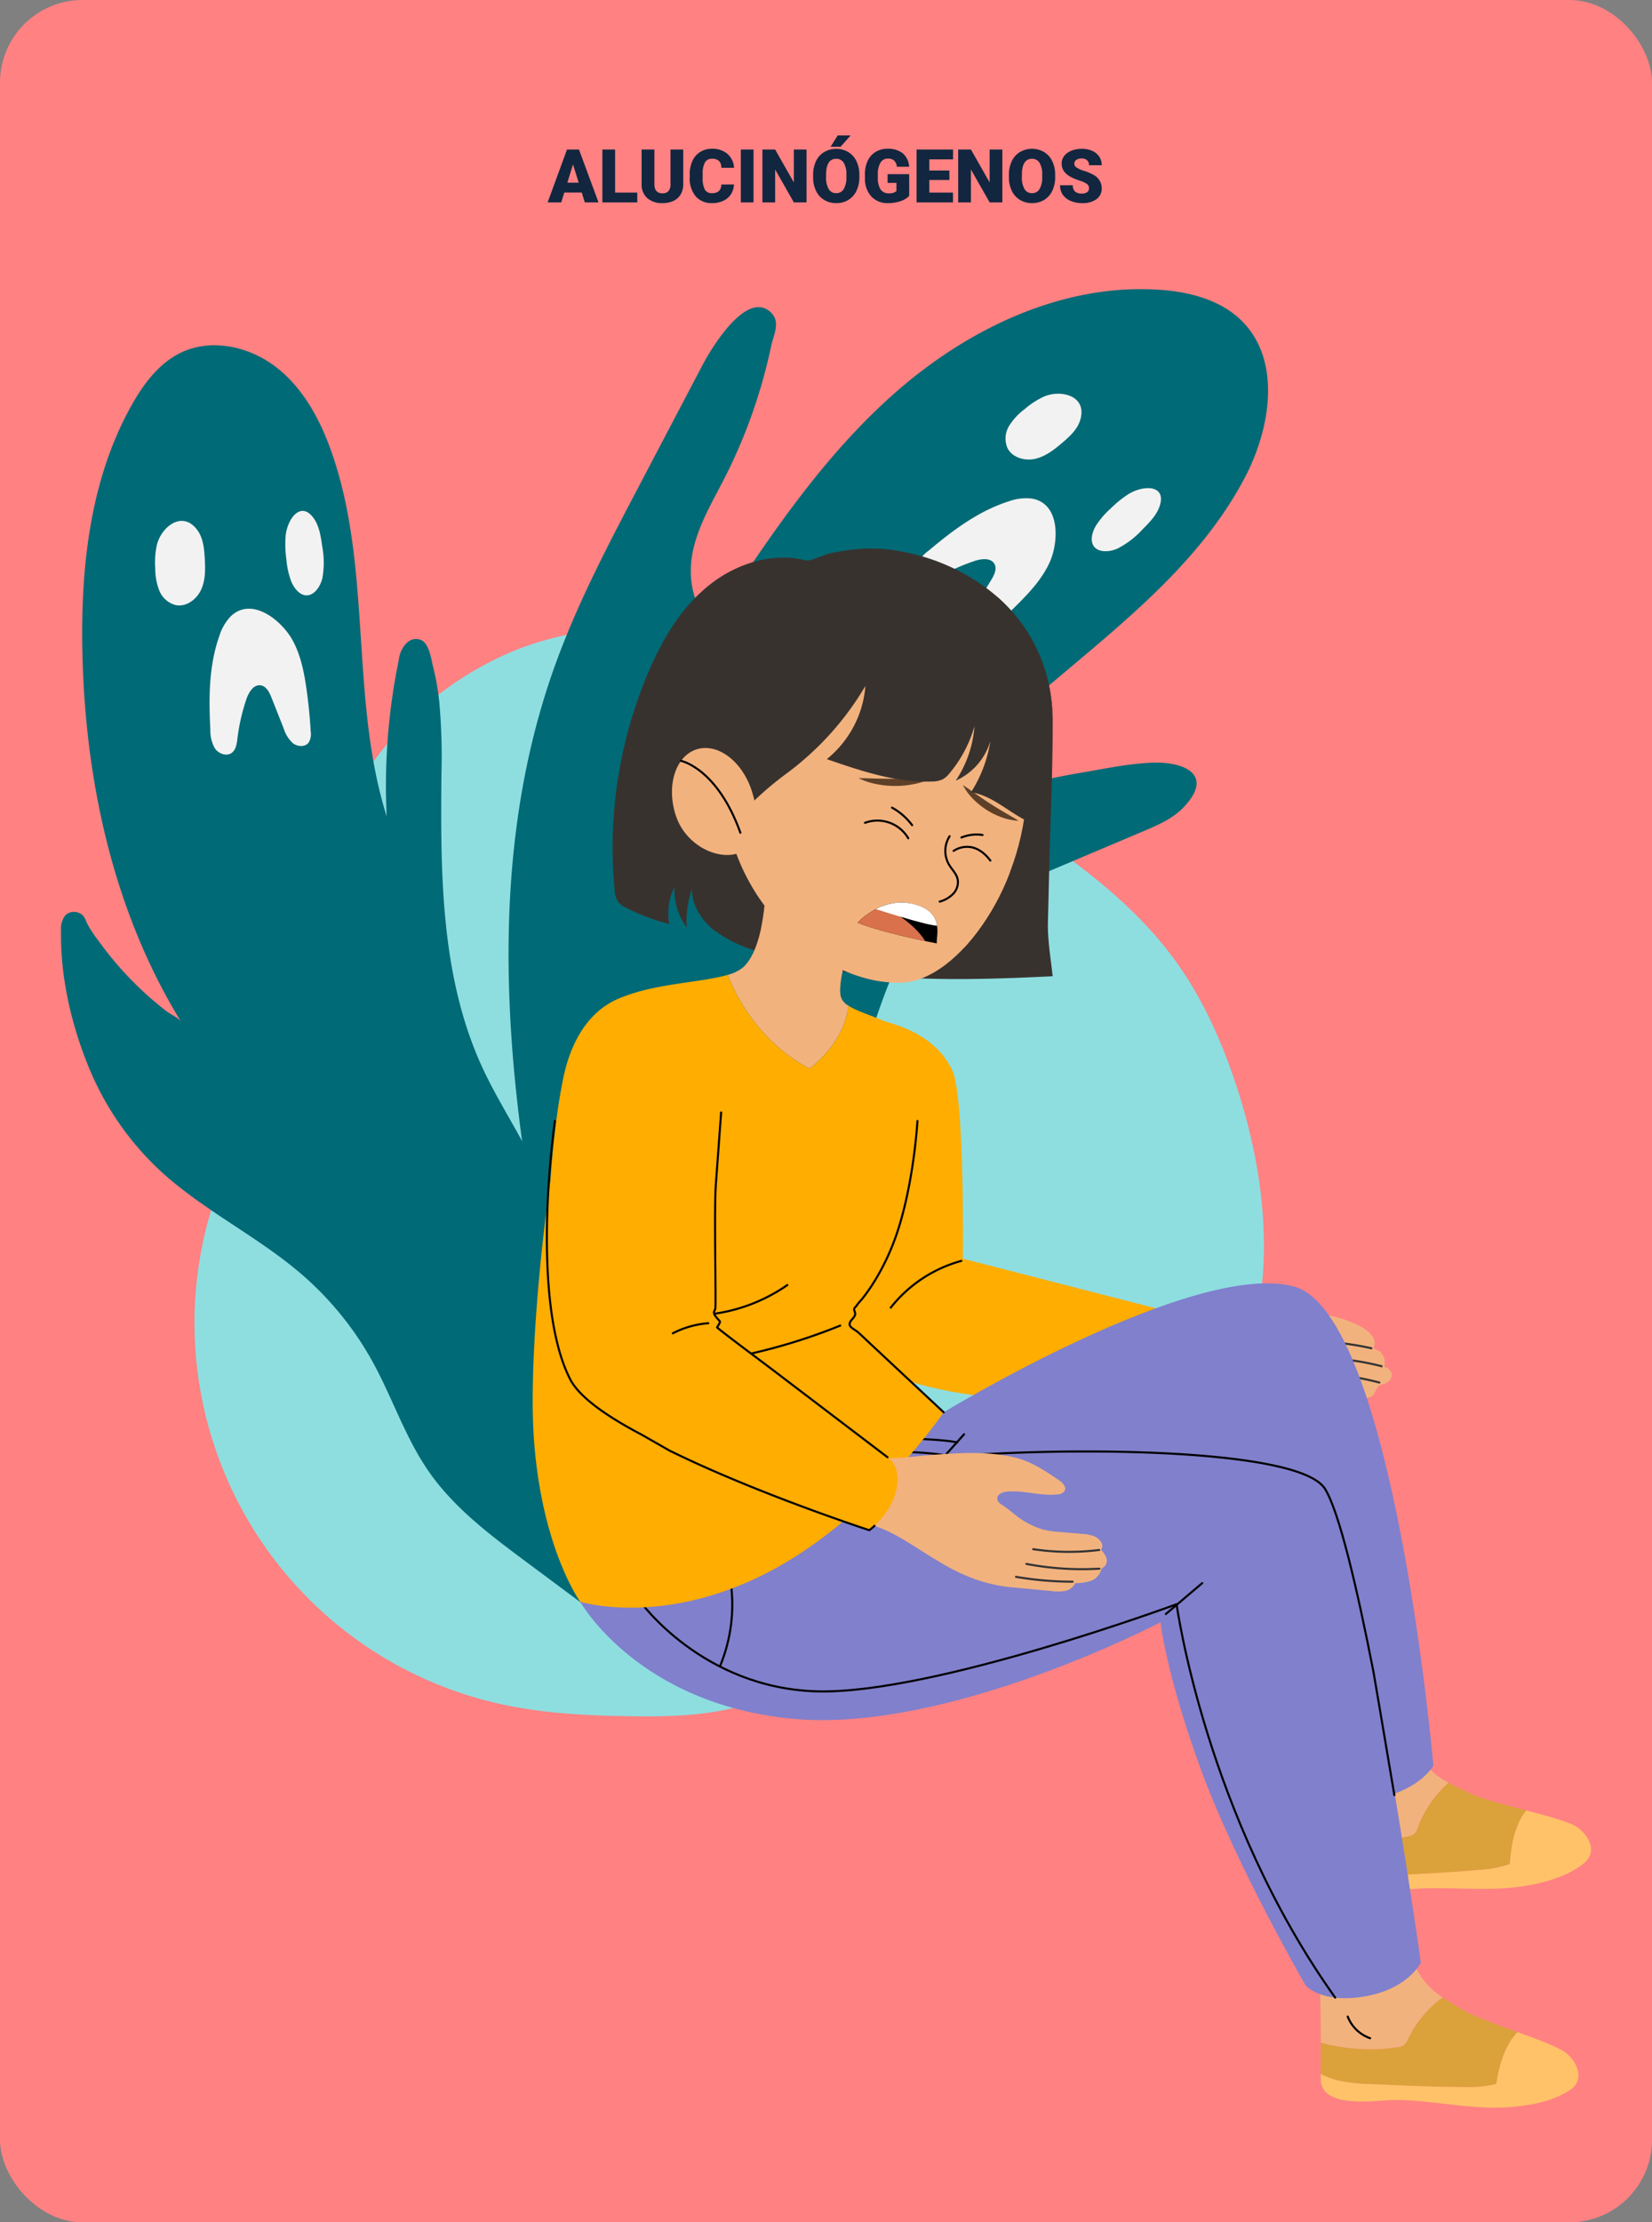 <svg xmlns="http://www.w3.org/2000/svg" xmlns:xlink="http://www.w3.org/1999/xlink" width="400" height="538" viewBox="0 0 400 538">
  <rect x="0" y="0" width="400" height="538" fill="#808080" stroke="none"/>
  <defs>
    <clipPath id="clip-path">
      <rect id="Rectángulo_374117" data-name="Rectángulo 374117" width="370.462" height="440.236" fill="none"/>
    </clipPath>
    <clipPath id="clip-path-3">
      <rect id="Rectángulo_374108" data-name="Rectángulo 374108" width="23.013" height="27.922" fill="none"/>
    </clipPath>
    <clipPath id="clip-path-4">
      <path id="Trazado_799851" data-name="Trazado 799851" d="M121.482,83.449a11.3,11.3,0,1,0,.21,0c-.07,0-.138,0-.21,0" transform="translate(-110.317 -83.446)" fill="none"/>
    </clipPath>
    <radialGradient id="radial-gradient" cx="0.5" cy="0.498" r="0.489" gradientTransform="matrix(0.995, 0, 0, -1, -0.034, 26.71)" gradientUnits="objectBoundingBox">
      <stop offset="0" stop-color="#e89575"/>
      <stop offset="1" stop-color="#f2b27e"/>
    </radialGradient>
    <clipPath id="clip-path-5">
      <path id="Trazado_799852" data-name="Trazado 799852" d="M150.143,90.635a11.373,11.373,0,0,0-8.558,18.619,56.9,56.9,0,0,0,11.154-18.369,11.39,11.39,0,0,0-2.386-.252c-.07,0-.14,0-.21,0" transform="translate(-138.977 -90.633)" fill="none"/>
    </clipPath>
    <radialGradient id="radial-gradient-2" cx="0.817" cy="0.614" r="0.603" gradientTransform="matrix(1.328, 0, 0, -1, 4.98, 31.744)" xlink:href="#radial-gradient"/>
    <clipPath id="clip-path-7">
      <path id="Trazado_799855" data-name="Trazado 799855" d="M136.973,85.5c-2.171,2.969-4.355,8-3.032,11.911a5.835,5.835,0,0,0,4.8,4.159A7.166,7.166,0,0,0,142,99.68a4.068,4.068,0,0,0,1.09-3.511c-.3-1.368-1.414-2.386-2.125-3.6a6.62,6.62,0,0,1,.176-6.833s-.934-1.5-2.218-1.5a2.491,2.491,0,0,0-1.951,1.261" transform="translate(-133.538 -84.24)" fill="none"/>
    </clipPath>
    <linearGradient id="linear-gradient" x1="-13.631" y1="15.854" x2="-13.528" y2="15.854" gradientUnits="objectBoundingBox">
      <stop offset="0" stop-color="#db8965"/>
      <stop offset="1" stop-color="#f2b27e"/>
    </linearGradient>
    <clipPath id="clip-path-9">
      <path id="Trazado_799864" data-name="Trazado 799864" d="M124.088,100.414s4.612,2.137,19.194,5.028c-.292-1.509,2.226-7.762-5.886-9.607a12.105,12.105,0,0,0-2.673-.3c-6.248,0-10.635,4.881-10.635,4.881" transform="translate(-124.088 -95.533)" fill="none"/>
    </clipPath>
    <clipPath id="clip-path-11">
      <rect id="Rectángulo_374115" data-name="Rectángulo 374115" width="94.525" height="27.912" fill="none"/>
    </clipPath>
  </defs>
  <g id="Grupo_1065200" data-name="Grupo 1065200" transform="translate(-15808 9146)">
    <rect id="Rectángulo_374088" data-name="Rectángulo 374088" width="400" height="538" rx="20" transform="translate(15808 -9146)" fill="#ff8182"/>
    <path id="Trazado_800453" data-name="Trazado 800453" d="M105.858,14.609h-4.228L100.893,17H97.6L102.29,4.2h2.9L109.919,17h-3.313Zm-3.489-2.382h2.751l-1.38-4.438Zm11.566,2.4h5.37V17h-8.455V4.2h3.085ZM130.433,4.2v8.376a4.814,4.814,0,0,1-.606,2.465,3.929,3.929,0,0,1-1.74,1.586,6.131,6.131,0,0,1-2.681.545,5.3,5.3,0,0,1-3.683-1.213,4.326,4.326,0,0,1-1.371-3.322V4.2h3.1v8.5q.053,2.1,1.951,2.1a1.889,1.889,0,0,0,1.45-.527,2.465,2.465,0,0,0,.492-1.714V4.2Zm12.278,8.464a4.673,4.673,0,0,1-.721,2.36,4.35,4.35,0,0,1-1.85,1.586,6.3,6.3,0,0,1-2.72.563,5.025,5.025,0,0,1-3.973-1.644A6.786,6.786,0,0,1,132,10.892v-.633a7.746,7.746,0,0,1,.655-3.292,4.961,4.961,0,0,1,1.885-2.18,5.26,5.26,0,0,1,2.848-.769,5.516,5.516,0,0,1,3.744,1.226,4.844,4.844,0,0,1,1.608,3.379h-3.076a2.292,2.292,0,0,0-.589-1.679,2.422,2.422,0,0,0-1.687-.51A1.843,1.843,0,0,0,135.7,7.3a5.536,5.536,0,0,0-.562,2.751v.905a6.126,6.126,0,0,0,.514,2.927,1.882,1.882,0,0,0,1.771.879,2.369,2.369,0,0,0,1.626-.5,2.126,2.126,0,0,0,.6-1.591ZM147.457,17h-3.076V4.2h3.076Zm12.832,0h-3.067l-4.535-7.963V17H149.6V4.2h3.085l4.526,7.963V4.2h3.076Zm12.788-6.135a7.546,7.546,0,0,1-.694,3.313A5.132,5.132,0,0,1,170.41,16.4a5.494,5.494,0,0,1-2.914.778,5.572,5.572,0,0,1-2.9-.751,5.123,5.123,0,0,1-1.973-2.149,7.329,7.329,0,0,1-.743-3.208v-.721a7.58,7.58,0,0,1,.69-3.318,5.119,5.119,0,0,1,1.978-2.219,5.854,5.854,0,0,1,5.832-.009A5.211,5.211,0,0,1,172.361,7a7.362,7.362,0,0,1,.716,3.274Zm-3.138-.536a5.381,5.381,0,0,0-.637-2.9,2.044,2.044,0,0,0-1.824-.989q-2.32,0-2.452,3.48l-.009.94a5.535,5.535,0,0,0,.624,2.892,2.041,2.041,0,0,0,1.854,1.011,2.016,2.016,0,0,0,1.8-.993,5.383,5.383,0,0,0,.642-2.856Zm-2.1-9.554h3.129l-2.443,2.76-2.417,0Zm17.306,14.643a4.96,4.96,0,0,1-2.083,1.274,8.984,8.984,0,0,1-3.006.483,5.36,5.36,0,0,1-4.017-1.538,6.226,6.226,0,0,1-1.608-4.28l-.009-1.107a7.637,7.637,0,0,1,.668-3.3A4.96,4.96,0,0,1,177,4.779a5.407,5.407,0,0,1,2.878-.76,5.669,5.669,0,0,1,3.713,1.094,4.637,4.637,0,0,1,1.542,3.265h-2.971a2.426,2.426,0,0,0-.686-1.529,2.212,2.212,0,0,0-1.494-.457,2.013,2.013,0,0,0-1.793.984,5.256,5.256,0,0,0-.642,2.813v.773a5.145,5.145,0,0,0,.655,2.878,2.316,2.316,0,0,0,2.061.962,2.592,2.592,0,0,0,1.793-.536V12.28h-2.145V10.162h5.229Zm9.729-3.85h-4.852v3.059h5.73V17h-8.815V4.2h8.833V6.585h-5.748v2.7h4.852ZM207.7,17H204.63l-4.535-7.963V17H197.01V4.2h3.085l4.526,7.963V4.2H207.7Zm12.788-6.135a7.546,7.546,0,0,1-.694,3.313,5.132,5.132,0,0,1-1.973,2.219,5.494,5.494,0,0,1-2.914.778,5.572,5.572,0,0,1-2.9-.751,5.123,5.123,0,0,1-1.973-2.149,7.329,7.329,0,0,1-.743-3.208v-.721a7.58,7.58,0,0,1,.69-3.318,5.119,5.119,0,0,1,1.978-2.219,5.854,5.854,0,0,1,5.832-.009A5.211,5.211,0,0,1,219.769,7a7.362,7.362,0,0,1,.716,3.274Zm-3.138-.536a5.381,5.381,0,0,0-.637-2.9,2.044,2.044,0,0,0-1.824-.989q-2.32,0-2.452,3.48l-.009.94a5.535,5.535,0,0,0,.624,2.892,2.041,2.041,0,0,0,1.854,1.011,2.016,2.016,0,0,0,1.8-.993,5.383,5.383,0,0,0,.642-2.856Zm11.329,3.27a1.268,1.268,0,0,0-.479-1.055,5.954,5.954,0,0,0-1.683-.782,16.147,16.147,0,0,1-1.969-.782q-2.487-1.222-2.487-3.357a3.011,3.011,0,0,1,.62-1.876,4.008,4.008,0,0,1,1.753-1.266,6.823,6.823,0,0,1,2.549-.453,5.969,5.969,0,0,1,2.474.492,3.917,3.917,0,0,1,1.7,1.4A3.661,3.661,0,0,1,231.762,8h-3.076a1.547,1.547,0,0,0-.479-1.213,1.867,1.867,0,0,0-1.3-.431,2.106,2.106,0,0,0-1.305.365,1.074,1.074,0,0,0,.048,1.819,6.65,6.65,0,0,0,1.854.826,11.36,11.36,0,0,1,2.18.918,3.663,3.663,0,0,1,2.074,3.3,3.125,3.125,0,0,1-1.266,2.637,5.629,5.629,0,0,1-3.472.958,6.888,6.888,0,0,1-2.817-.558,4.247,4.247,0,0,1-1.9-1.529,3.985,3.985,0,0,1-.637-2.237h3.094a1.963,1.963,0,0,0,.532,1.516,2.513,2.513,0,0,0,1.727.488,1.985,1.985,0,0,0,1.208-.33A1.088,1.088,0,0,0,228.677,13.6Z" transform="translate(15843 -9114)" fill="#12263f"/>
    <g id="Grupo_1065173" data-name="Grupo 1065173" transform="translate(15822.77 -9076)">
      <g id="Grupo_1065172" data-name="Grupo 1065172" clip-path="url(#clip-path)">
        <g id="Grupo_1065154" data-name="Grupo 1065154">
          <g id="Grupo_1065153" data-name="Grupo 1065153" clip-path="url(#clip-path)">
            <path id="Trazado_799802" data-name="Trazado 799802" d="M98.839,58.04a80.377,80.377,0,0,0-47.977,55.626c-2.649,11.41-2.748,23.35-6.071,34.582C41.009,161.025,33.256,172.23,28.1,184.519A94.476,94.476,0,0,0,95.208,313.393c9.94,2.156,20.158,2.692,30.326,2.861,7.675.129,15.406.048,22.945-1.4,25.559-4.909,45.482-24.552,69.106-35.472,10.38-4.8,21.585-7.955,31.217-14.116,15.924-10.187,26.074-27.995,29.449-46.592s.49-37.911-5.5-55.839c-3.46-10.35-7.983-20.428-14.371-29.275-15.7-21.749-40.518-33.957-61.492-49.736-17.107-12.87-29.983-24.378-51.626-29.167A80.1,80.1,0,0,0,98.839,58.04" transform="translate(11.579 29.216)" fill="#8edee0"/>
            <path id="Trazado_799803" data-name="Trazado 799803" d="M130.88,316.834l-18.21-13.549c-8.67-6.45-17.5-13.064-23.658-21.944-5.641-8.129-8.735-17.727-13.5-26.4a77.207,77.207,0,0,0-16.99-21.072c-10.664-9.271-23.733-15.492-34.185-25A70.833,70.833,0,0,1,6.615,183.256c-4.155-10.181-6.844-21.91-6.6-32.917a5.155,5.155,0,0,1,1.058-3.615,3.014,3.014,0,0,1,2.986-.667c1.655.521,1.745,1.638,2.4,2.933a30.8,30.8,0,0,0,2.575,3.858A81.64,81.64,0,0,0,22,167.068q1.76,1.522,3.608,2.942c.9.69,2.919,1.6,3.5,2.54-16.5-26.8-23.366-58.708-23.938-90.178C4.792,62.03,7.14,40.994,17.1,23.25c2.917-5.2,6.69-10.251,12.085-12.79,7.433-3.5,16.648-1.354,23.1,3.733s10.5,12.654,13.224,20.4c9.9,28.133,4.386,59.758,13.352,88.205a150.994,150.994,0,0,1,2.916-37.823A7.24,7.24,0,0,1,83.407,81.1a4.725,4.725,0,0,1,1.239-.954,3,3,0,0,1,2.67.028c1.912.995,2.322,4.637,2.807,6.528a59.214,59.214,0,0,1,1.467,8.354,148.011,148.011,0,0,1,.528,17.456c-.242,24.142-.205,49.2,9.921,71.113,4.17,9.023,9.951,17.251,13.829,26.4,10.967,25.878,6.239,57.716,22.615,80.558,6.659,9.287,16.541,16.575,20.323,27.359a3.7,3.7,0,0,1,.216,2.537c-.664,1.683-3.031,1.634-4.807,1.287l-10.1-1.979" transform="translate(0 4.846)" fill="#006a76"/>
            <path id="Trazado_799804" data-name="Trazado 799804" d="M185,109.813c21.737-20.949,49.018-37.53,63.032-64.269,6.276-11.973,8.821-28.267-.741-37.823C242.04,2.476,234.3.573,226.891.124c-23.566-1.432-46.5,9.747-64.132,25.45s-30.788,35.7-43.734,55.442c-4.879-4.158-6-11.44-4.65-17.707s4.731-11.867,7.644-17.578a128.447,128.447,0,0,0,8.333-20.565q1.718-5.572,2.925-11.286c.614-2.9,2.492-6.073-.244-8.432-5.878-5.07-14.265,8.959-16.386,13q-7.806,14.872-15.615,29.743C93.575,62.4,86.091,76.661,80.72,91.78,62.773,142.3,69.7,198.078,80.893,250.5l43.648,80.047c11.149,3.129,25.567.1,29.8-10.678,2.621-6.665.592-14.133-1.113-21.089a219,219,0,0,1,7.364-127.551c1.912-5.146,4.106-10.355,7.935-14.289,4.037-4.147,9.517-6.5,14.844-8.759l40.061-16.953c3.521-1.489,7.147-3.053,9.773-5.83,7.523-7.961-.085-10.983-7.316-10.764-6.054.183-11.945,1.5-17.892,2.5a164.192,164.192,0,0,0-16.65,3.695c-1.579.438-15.646,3.985-15.644,5.207-.009-6.415,4.674-11.779,9.293-16.23" transform="translate(38.647 0)" fill="#006a76"/>
            <path id="Trazado_799805" data-name="Trazado 799805" d="M161.28,32.661a11.969,11.969,0,0,0-5.594.662c-7.282,2.294-13.54,7-19.387,11.912a8.688,8.688,0,0,0-2.945,3.584c-.5,1.483.061,3.447,1.556,3.918,1.228.385,2.5-.331,3.614-.976a48.017,48.017,0,0,1,8.9-4.007c1.663-.552,3.92-.8,4.77.731.675,1.214-.062,2.7-.786,3.886l-4.159,6.822a8.159,8.159,0,0,0-1.536,3.945c-.025,1.428,1.006,2.981,2.434,2.978a4.028,4.028,0,0,0,2.44-1.229q3.922-3.325,7.555-6.973c2.919-2.928,5.735-6.074,7.436-9.843,2.178-4.829,2.644-14.2-4.3-15.409" transform="translate(73.82 18.041)" fill="#f2f2f2"/>
            <path id="Trazado_799806" data-name="Trazado 799806" d="M156.582,16.924A19.354,19.354,0,0,0,151.8,20a14.9,14.9,0,0,0-3.783,4.066,5.872,5.872,0,0,0-.417,5.355c1.147,2.331,4.2,3.2,6.733,2.622s4.655-2.26,6.631-3.948c1.752-1.5,3.541-3.149,4.235-5.345,1.854-5.849-4.419-7.542-8.622-5.821" transform="translate(81.557 9.027)" fill="#f2f2f2"/>
            <path id="Trazado_799807" data-name="Trazado 799807" d="M169.51,32.411a25.97,25.97,0,0,0-4.413,3.564,19.568,19.568,0,0,0-3.572,4.2c-.892,1.557-1.282,3.362-.628,4.607.912,1.738,3.6,1.851,5.885.849a21.487,21.487,0,0,0,6.11-4.682c1.635-1.621,3.311-3.379,4.038-5.376,1.934-5.317-3.586-5.473-7.42-3.166" transform="translate(89.006 17.181)" fill="#f2f2f2"/>
            <path id="Trazado_799808" data-name="Trazado 799808" d="M28.342,51.545A11.966,11.966,0,0,0,25.5,56.41c-2.554,7.195-2.563,15.025-2.167,22.649a8.718,8.718,0,0,0,1.088,4.511c.881,1.3,2.79,2.028,4.066,1.119,1.048-.749,1.242-2.2,1.4-3.472a47.949,47.949,0,0,1,2.164-9.523c.561-1.66,1.721-3.612,3.455-3.368,1.376.193,2.119,1.677,2.63,2.969q1.471,3.714,2.941,7.428a8.139,8.139,0,0,0,2.224,3.6c1.125.881,2.984.993,3.842-.149a4.019,4.019,0,0,0,.488-2.687q-.291-5.134-1.015-10.232c-.58-4.094-1.394-8.236-3.381-11.864-2.544-4.647-9.742-10.663-14.892-5.846" transform="translate(12.829 27.588)" fill="#f2f2f2"/>
            <path id="Trazado_799809" data-name="Trazado 799809" d="M15.116,41.8a19.43,19.43,0,0,0-.426,5.664,14.926,14.926,0,0,0,.967,5.468,5.877,5.877,0,0,0,4.024,3.558c2.554.49,5.084-1.424,6.149-3.8s1-5.076.841-7.671c-.14-2.3-.381-4.722-1.716-6.6-3.553-5-8.682-1.013-9.839,3.378" transform="translate(8.126 20.007)" fill="#f2f2f2"/>
            <path id="Trazado_799810" data-name="Trazado 799810" d="M35.022,40.626a25.9,25.9,0,0,0,.188,5.67,19.5,19.5,0,0,0,1.2,5.383c.706,1.651,1.912,3.048,3.3,3.276,1.937.319,3.643-1.755,4.222-4.187a21.477,21.477,0,0,0-.058-7.7c-.309-2.282-.7-4.678-1.861-6.461-3.079-4.747-6.528-.434-7,4.016" transform="translate(19.365 19.146)" fill="#f2f2f2"/>
            <path id="Trazado_799811" data-name="Trazado 799811" d="M191.713,115.156c.256-10.45.768-20.93.768-31.383C192.8,70.892,187.93,59.247,177.76,51a49.133,49.133,0,0,0-21.687-9.825,37.116,37.116,0,0,0-11.27-.588,57.109,57.109,0,0,0-6.342,1c-1.284.291-4.624,1.988-5.785,1.694-8.247-2.084-17.24.909-23.806,6.348-6.676,5.53-11.148,13.285-14.509,21.275a108.3,108.3,0,0,0-7.943,52.086,5.669,5.669,0,0,0,.894,3.009,5.5,5.5,0,0,0,1.93,1.394,49.9,49.9,0,0,0,10.4,3.906,14.4,14.4,0,0,1,1.25-8.945,15.757,15.757,0,0,0,2.991,9.833,23.829,23.829,0,0,1,1.257-9.41c-.05,3.723,2.053,7.228,4.887,9.64a30.519,30.519,0,0,0,9.85,5.12c23.066,8.127,48.174,7.616,72.6,6.41-.458-4.388-1.253-8.7-1.146-13.092q.191-7.848.384-15.692" transform="translate(47.633 22.387)" fill="#38322e"/>
            <path id="Trazado_799812" data-name="Trazado 799812" d="M198.487,158.246c2.372.272,4.736.647,7.078,1.086,2.725.51,5.462.967,8.146,1.671a28.459,28.459,0,0,1,7.59,2.731c1.337.805,3.3,2.322,3.152,4.086-.025.277-.331.727-.194.99.162.311,1.236.634,1.568.968a3.552,3.552,0,0,1,.92,3.542,2.749,2.749,0,0,1,1.8,1.567,2.134,2.134,0,0,1-.939,2.2c-.718.518-1.8.51-2.38,1.181-.752.863-.589,1.906-1.853,2.44a6.879,6.879,0,0,1-3.3.242,111.105,111.105,0,0,0-23-.047c-5.32.631-10.916,1.955-16.086.232-4.52-1.508-12.06-6.7-12.06-6.7l1.309-14.677s10.8.1,13.99-.822a36.392,36.392,0,0,1,14.267-.7" transform="translate(93.634 87.509)" fill="#f2b27e"/>
            <path id="Trazado_799813" data-name="Trazado 799813" d="M194.078,171.731a43.815,43.815,0,0,0-.076-4.674" transform="translate(107.537 92.601)" fill="none" stroke="#333" stroke-linecap="round" stroke-linejoin="round" stroke-width="0.5"/>
            <path id="Trazado_799814" data-name="Trazado 799814" d="M194.225,169.031a59.23,59.23,0,0,1,17.334,1.994" transform="translate(107.66 93.677)" fill="none" stroke="#333" stroke-linecap="round" stroke-linejoin="round" stroke-width="0.5"/>
            <path id="Trazado_799815" data-name="Trazado 799815" d="M196.241,166.475a63.755,63.755,0,0,1,14.75,2" transform="translate(108.778 92.278)" fill="none" stroke="#333" stroke-linecap="round" stroke-linejoin="round" stroke-width="0.5"/>
            <path id="Trazado_799816" data-name="Trazado 799816" d="M196.77,163.928a71.854,71.854,0,0,1,11.452,1.606" transform="translate(109.071 90.867)" fill="none" stroke="#333" stroke-linecap="round" stroke-linejoin="round" stroke-width="0.5"/>
            <path id="Trazado_799817" data-name="Trazado 799817" d="M190.377,159.542a53.139,53.139,0,0,1,6.348,2.827c2.936,1.491,6.346,1.786,9.2,3.406,1.054.6,2.094,1.7,1.769,2.863a2.721,2.721,0,0,1-1.444,1.511c-3.154,1.721-6.7,1.107-10.014.3a13.23,13.23,0,0,0-6.474-.183c-3.889.847-7.3,1.377-11-.527" transform="translate(99.091 88.435)" fill="none" stroke="#333" stroke-linecap="round" stroke-linejoin="round" stroke-width="0.5"/>
            <path id="Trazado_799818" data-name="Trazado 799818" d="M133.595,114.094c6.858,1.814,13.227,5.355,16.252,11.853s2.557,45.565,2.557,45.565L199.7,183.677s3.177,3.006,3.65,10.862-.849,11.707-.849,11.707-53.686,2.953-71.71-9.009-9.991-56.979-9.991-56.979,5.939-27.978,12.8-26.164" transform="translate(65.971 63.196)" fill="#ffad01"/>
            <path id="Trazado_799819" data-name="Trazado 799819" d="M146.356,151.352a32.728,32.728,0,0,0-17.1,11.317" transform="translate(71.648 83.896)" fill="none" stroke="#000" stroke-linecap="round" stroke-linejoin="round" stroke-width="0.5"/>
            <path id="Trazado_799820" data-name="Trazado 799820" d="M219.362,254.888a3.217,3.217,0,0,0,1.483-.659,3.527,3.527,0,0,0,.757-1.376,26.991,26.991,0,0,1,7.473-10.97,17.179,17.179,0,0,1-6.638-5.9c-2.432-3.824-3.584-8.3-4.626-12.714-.361-1.523-.856-4.071-1.445-7.332l-23.5,4.613c1.564,4.506,3.219,9.357,4.977,14.71,1.253,3.813,2.2,13.03,2.848,20.218a45.342,45.342,0,0,0,18.673-.6" transform="translate(106.906 119.698)" fill="#f2b27e"/>
            <path id="Trazado_799821" data-name="Trazado 799821" d="M210.826,255.109c7.58-.35,15.165-.7,22.724-1.372a27.388,27.388,0,0,0,7.566-1.438c.309-4.585,1.147-9.453,3.988-12.971-5.28-1.38-10.8-2.785-13.712-4.178q-.73-.347-1.446-.684c-1.265-.6-2.488-1.189-3.662-1.834a27.009,27.009,0,0,0-7.475,10.97,3.5,3.5,0,0,1-.755,1.376,3.217,3.217,0,0,1-1.483.659,45.348,45.348,0,0,1-18.675.6c.045.491.089.973.129,1.442.222,2.5.4,4.649.546,6.121a21.061,21.061,0,0,0,4.638,1.2,41.959,41.959,0,0,0,7.616.11" transform="translate(109.696 128.95)" fill="#dba13a"/>
            <path id="Trazado_799822" data-name="Trazado 799822" d="M257.326,241.1c-1.8-1.33-7-2.731-12.464-4.158-2.841,3.519-3.679,8.387-3.988,12.972a27.377,27.377,0,0,1-7.566,1.438c-7.559.671-15.142,1.023-22.724,1.372a41.959,41.959,0,0,1-7.616-.112,20.874,20.874,0,0,1-4.637-1.2c.1,1,.177,1.69.238,1.94,1.606,6.528,14.223,2.983,18.675,2.627,7.353-.586,14.73.281,22.088-.182,6.25-.395,14.6-2.01,19.559-6.135,3.126-2.6,1.3-6.44-1.565-8.56" transform="translate(109.936 131.337)" fill="#ffc269"/>
            <path id="Trazado_799823" data-name="Trazado 799823" d="M201.7,236.943a8.974,8.974,0,0,0,5.878,4.728" transform="translate(111.806 131.339)" fill="none" stroke="#000" stroke-linecap="round" stroke-linejoin="round" stroke-width="0.5"/>
            <path id="Trazado_799824" data-name="Trazado 799824" d="M95.7,218.79s8.194,26.722,48.546,24.922,74.277-34.2,74.277-34.2l32.623,69.049s5.027,3.06,15.119.908,13.221-7.849,13.221-7.849-9.59-109.773-33.9-116.052-84.669,30.494-84.669,30.494l-65.643,5.1Z" transform="translate(52.808 85.834)" fill="#8080cc"/>
            <path id="Trazado_799825" data-name="Trazado 799825" d="M216.54,287.764a3.192,3.192,0,0,0,1.537-.522,3.494,3.494,0,0,0,.878-1.3A27,27,0,0,1,227.4,275.7a17.2,17.2,0,0,1-6.073-6.477c-2.072-4.03-2.81-8.6-3.444-13.084-.219-1.551-.482-4.131-.771-7.433l-23.824,2.448c1.147,4.629,2.352,9.61,3.614,15.1.9,3.911,1,13.176.989,20.394a45.367,45.367,0,0,0,18.65,1.111" transform="translate(107.141 137.86)" fill="#f2b27e"/>
            <path id="Trazado_799826" data-name="Trazado 799826" d="M208.32,287.045c7.582.343,15.165.689,22.755.709a27.3,27.3,0,0,0,7.664-.741c.727-4.537,2.007-9.309,5.157-12.553-5.132-1.856-10.5-3.758-13.272-5.412q-.695-.413-1.377-.813c-1.206-.71-2.37-1.411-3.48-2.16a27,27,0,0,0-8.445,10.241,3.494,3.494,0,0,1-.878,1.3,3.192,3.192,0,0,1-1.537.522,45.368,45.368,0,0,1-18.65-1.111c0,.493,0,.976,0,1.447-.009,2.509-.025,4.666-.016,6.144a20.92,20.92,0,0,0,4.507,1.621,41.9,41.9,0,0,0,7.574.807" transform="translate(108.775 147.487)" fill="#dba13a"/>
            <path id="Trazado_799827" data-name="Trazado 799827" d="M255.928,276.747c-1.669-1.491-6.724-3.359-12.032-5.278-3.151,3.244-4.43,8.016-5.157,12.553a27.416,27.416,0,0,1-7.664.741c-7.59-.022-15.173-.365-22.755-.709a41.892,41.892,0,0,1-7.574-.807,20.963,20.963,0,0,1-4.509-1.621c.006,1,.023,1.7.061,1.954,1,6.646,13.892,4.268,18.356,4.321,7.377.087,14.645,1.624,22.014,1.834,6.259.18,14.721-.667,20.037-4.321,3.351-2.3,1.884-6.293-.776-8.667" transform="translate(108.775 150.477)" fill="#ffc269"/>
            <path id="Trazado_799828" data-name="Trazado 799828" d="M200.444,269.046a8.966,8.966,0,0,0,5.421,5.244" transform="translate(111.108 149.134)" fill="none" stroke="#000" stroke-linecap="round" stroke-linejoin="round" stroke-width="0.5"/>
            <path id="Trazado_799829" data-name="Trazado 799829" d="M81.028,217.152s13.888,24.827,51.533,28.344,88.99-23.374,88.99-23.374,1.32,12.6,9.84,35.808S256.7,310.059,256.7,310.059s3.8,4.47,14.365,2.633,13.522-8.207,13.522-8.207-14.085-99.832-23.2-114.633-115.149-5.426-115.149-5.426l-65.643,5.1Z" transform="translate(44.677 100.606)" fill="#8080cc"/>
            <path id="Trazado_799830" data-name="Trazado 799830" d="M90.187,204.343s15.018,21.12,42.953,21.849,86.987-21.1,86.987-21.1,6.968,51.163,38.405,95.243" transform="translate(49.991 113.269)" fill="none" stroke="#000" stroke-linecap="round" stroke-linejoin="round" stroke-width="0.5"/>
            <path id="Trazado_799831" data-name="Trazado 799831" d="M172.109,209.028l8.813-7.489" transform="translate(95.401 111.715)" fill="none" stroke="#000" stroke-linecap="round" stroke-linejoin="round" stroke-width="0.5"/>
            <path id="Trazado_799832" data-name="Trazado 799832" d="M102.679,223.572a38.825,38.825,0,0,0,1.4-25.64" transform="translate(56.916 109.715)" fill="none" stroke="#000" stroke-linecap="round" stroke-linejoin="round" stroke-width="0.5"/>
            <path id="Trazado_799833" data-name="Trazado 799833" d="M142.445,178.355l-4.944,5.529c28.49-2.53,86.141-2.369,92.349,7.711,3.418,5.55,7.7,23.716,11.715,44.254,0,0,2.432,14.16,5.064,29.861" transform="translate(76.218 98.864)" fill="none" stroke="#000" stroke-linecap="round" stroke-linejoin="round" stroke-width="0.5"/>
            <path id="Trazado_799834" data-name="Trazado 799834" d="M143.673,182.026s-3.032-.886-16.617-1.045" transform="translate(70.428 100.32)" fill="none" stroke="#000" stroke-linecap="round" stroke-linejoin="round" stroke-width="0.5"/>
            <path id="Trazado_799835" data-name="Trazado 799835" d="M145.522,180s-3.032-.886-16.617-1.044" transform="translate(71.453 99.196)" fill="none" stroke="#000" stroke-linecap="round" stroke-linejoin="round" stroke-width="0.5"/>
            <path id="Trazado_799836" data-name="Trazado 799836" d="M123.639,137.345s8.314-5.782,9.458-15.21a3.951,3.951,0,0,1-1.893-2.226c-1.066-4.374,3.833-17.526,3.833-17.526L113.082,92.62s-.011,15.265-5.516,20.232a9.654,9.654,0,0,1-3.682,1.8c1.3,3.5,6.642,15.776,19.755,22.693" transform="translate(57.584 51.34)" fill="#f2b27e"/>
            <g id="Grupo_1065152" data-name="Grupo 1065152" transform="translate(169.609 143.96)" opacity="0.7" style="mix-blend-mode: multiply;isolation: isolate">
              <g id="Grupo_1065151" data-name="Grupo 1065151">
                <g id="Grupo_1065150" data-name="Grupo 1065150" clip-path="url(#clip-path-3)">
                  <path id="Trazado_799837" data-name="Trazado 799837" d="M132.135,102.383,110.18,92.62a59.624,59.624,0,0,1-1.058,10.294c3.625,7.7,10.711,19.51,19.329,17.374a2.631,2.631,0,0,1-.149-.379c-1.066-4.374,3.833-17.526,3.833-17.526" transform="translate(-109.122 -92.62)" fill="#f2b27e"/>
                </g>
              </g>
            </g>
            <path id="Trazado_799838" data-name="Trazado 799838" d="M172.673,212.407l-10.443-9.758q-3.495-3.266-6.99-6.531c-.985-.92-1.949-1.868-2.956-2.762-1.088-.965-3-1.4-1.537-3.088a3.848,3.848,0,0,0,.762-1.049c.238-.6-.286-1.1-.176-1.557.084-.344.379-.473.553-.765a16.682,16.682,0,0,1,1.313-1.573,45.835,45.835,0,0,0,2.834-4.01,56.428,56.428,0,0,0,5.7-12.142c4.958-14.732,6.778-39.689,3.584-45.986-2.557-5.041-11.395-6.345-15.366-8.908-1.146,9.428-9.46,15.21-9.46,15.21-13.114-6.917-18.454-19.188-19.755-22.693C112,109.4,93.86,108.744,87.352,117.967c-7.678,10.885-15.409,74.1-13.6,100.847s11.224,39.747,11.224,39.747,19.452,6.107,44.895-6.814,43.12-39.046,43.12-39.046l-.314-.294" transform="translate(40.732 59.197)" fill="#ffad01"/>
            <path id="Trazado_799839" data-name="Trazado 799839" d="M124.216,155.112a41.222,41.222,0,0,1-31.032,6.679" transform="translate(51.653 85.98)" fill="none" stroke="#000" stroke-linecap="round" stroke-linejoin="round" stroke-width="0.5"/>
            <path id="Trazado_799840" data-name="Trazado 799840" d="M134.839,161.426a139.915,139.915,0,0,1-37.708,9.461" transform="translate(53.84 89.48)" fill="none" stroke="#000" stroke-linecap="round" stroke-linejoin="round" stroke-width="0.5"/>
            <path id="Trazado_799841" data-name="Trazado 799841" d="M145.622,200.083l-.314-.294q-5.222-4.88-10.443-9.758-3.495-3.266-6.99-6.531c-.985-.92-1.949-1.868-2.956-2.762-1.09-.965-3-1.4-1.537-3.088a3.848,3.848,0,0,0,.762-1.049c.238-.6-.286-1.1-.176-1.556.084-.345.379-.474.553-.765a16.507,16.507,0,0,1,1.313-1.575,45.7,45.7,0,0,0,2.834-4.01,56.428,56.428,0,0,0,5.7-12.142c2.557-7.6,4.281-17.92,4.91-27" transform="translate(68.097 71.815)" fill="none" stroke="#000" stroke-linecap="round" stroke-linejoin="round" stroke-width="0.5"/>
            <path id="Trazado_799842" data-name="Trazado 799842" d="M159.252,213.71q5.171.492,10.342.985a10.3,10.3,0,0,0,3.249-.036,3.482,3.482,0,0,0,2.509-1.89,11.8,11.8,0,0,0,3.567-.479,4,4,0,0,0,2.566-2.363,1.94,1.94,0,0,1,.3-.7,2.809,2.809,0,0,1,.528-.389,1.99,1.99,0,0,0,.566-2.157,5.126,5.126,0,0,0-1.31-1.957,1.591,1.591,0,0,0,.068-1.843,3.7,3.7,0,0,0-2.089-1.6,11.1,11.1,0,0,0-2.649-.437q-2.609-.217-5.216-.443a25.425,25.425,0,0,1-4.043-.574,19.5,19.5,0,0,1-6.893-3.637c-.973-.74-1.884-1.565-2.9-2.213-.616-.392-1.475-.912-1.388-1.792.1-1.013,1.326-1.461,2.338-1.561,4.1-.4,8.229,1.169,12.319.657a2.082,2.082,0,0,0,1.649-.822c.53-.957-.5-2.011-1.4-2.627-3.222-2.19-6.528-4.419-10.3-5.384-6.474-1.658-13.74-1.219-20.337-.721-3.64.275-7.145.78-10.687.786L126.717,198.9c5.686,1.9,10.35,5.6,15.5,8.577a48.092,48.092,0,0,0,8.706,4.285,36.936,36.936,0,0,0,8.331,1.951" transform="translate(70.24 100.484)" fill="#f2b27e"/>
            <path id="Trazado_799843" data-name="Trazado 799843" d="M167.43,196.446a59,59,0,0,1-15.984-.19" transform="translate(83.948 108.786)" fill="none" stroke="#333" stroke-linecap="round" stroke-linejoin="round" stroke-width="0.5"/>
            <path id="Trazado_799844" data-name="Trazado 799844" d="M168.068,199.7a71.881,71.881,0,0,1-17.679-1.15" transform="translate(83.362 110.056)" fill="none" stroke="#333" stroke-linecap="round" stroke-linejoin="round" stroke-width="0.5"/>
            <path id="Trazado_799845" data-name="Trazado 799845" d="M162.473,201.736a81.727,81.727,0,0,1-13.7-1.175" transform="translate(82.467 111.173)" fill="none" stroke="#333" stroke-linecap="round" stroke-linejoin="round" stroke-width="0.5"/>
            <path id="Trazado_799846" data-name="Trazado 799846" d="M108.411,110.723C95.432,106.814,83.217,112.285,79.5,130.4s-6.332,57.2,1.711,72.812,72.423,36.52,72.423,36.52,5.2-3.828,6.537-9.763-2.146-7.907-2.146-7.907q-.853-.65-1.705-1.3-5.712-4.343-11.424-8.69-7.8-5.936-15.608-11.873c-.83-.631-12.632-9.441-12.525-9.592a7.244,7.244,0,0,0,.661-1.16.342.342,0,0,0,.045-.18.351.351,0,0,0-.09-.171c-.445-.57-1.4-1.394-1.368-2.094a3.2,3.2,0,0,1,.312-.793c.253-.643-.309-24,.14-30.121l1.287-17.5.574-7.8s3.068-16.163-9.91-20.074" transform="translate(42.091 60.713)" fill="#ffad01"/>
            <path id="Trazado_799847" data-name="Trazado 799847" d="M103.888,161.059a22.558,22.558,0,0,0-8.569,2.436" transform="translate(52.836 89.276)" fill="none" stroke="#000" stroke-linecap="round" stroke-linejoin="round" stroke-width="0.5"/>
            <path id="Trazado_799848" data-name="Trazado 799848" d="M77.629,129.569c-2.711,20.486-3.469,48.594,3.716,62.539,2.229,4.327,8.87,8.964,17.307,13.4l6.718,3.838c21.241,10.459,48.4,19.278,48.4,19.278a15.278,15.278,0,0,0,1.237-1.06" transform="translate(41.956 71.821)" fill="none" stroke="#000" stroke-linecap="round" stroke-linejoin="round" stroke-width="0.5"/>
            <path id="Trazado_799849" data-name="Trazado 799849" d="M143.733,211.7l-1.707-1.3q-5.712-4.346-11.424-8.69-7.8-5.938-15.607-11.873c-.83-.633-12.632-9.441-12.526-9.593a7.058,7.058,0,0,0,.662-1.158.272.272,0,0,0-.045-.353c-.445-.569-1.4-1.394-1.368-2.092a3.149,3.149,0,0,1,.312-.794c.253-.643-.311-24,.14-30.121q.643-8.748,1.285-17.5" transform="translate(56.383 71.078)" fill="none" stroke="#000" stroke-linecap="round" stroke-linejoin="round" stroke-width="0.5"/>
            <path id="Trazado_799850" data-name="Trazado 799850" d="M176.507,91.982c.438,24.334-16.274,48.768-30.569,49.026-20.044.362-42.05-21.21-42.489-45.544S117.365,48.9,137.408,48.539s38.66,19.109,39.1,43.443" transform="translate(57.337 26.903)" fill="#f2b27e"/>
          </g>
        </g>
        <g id="Grupo_1065156" data-name="Grupo 1065156" transform="translate(171.466 129.701)">
          <g id="Grupo_1065155" data-name="Grupo 1065155" clip-path="url(#clip-path-4)">
            <rect id="Rectángulo_374110" data-name="Rectángulo 374110" width="23.376" height="23.268" transform="matrix(1, -0.018, 0.018, 1, -0.525, 0.007)" fill="url(#radial-gradient)"/>
          </g>
        </g>
        <g id="Grupo_1065158" data-name="Grupo 1065158" transform="translate(216.013 140.872)">
          <g id="Grupo_1065157" data-name="Grupo 1065157" clip-path="url(#clip-path-5)">
            <rect id="Rectángulo_374111" data-name="Rectángulo 374111" width="14.209" height="18.869" transform="translate(-0.449 0.006) rotate(-1.037)" fill="url(#radial-gradient-2)"/>
          </g>
        </g>
        <g id="Grupo_1065160" data-name="Grupo 1065160">
          <g id="Grupo_1065159" data-name="Grupo 1065159" clip-path="url(#clip-path)">
            <path id="Trazado_799853" data-name="Trazado 799853" d="M125.24,83.312a8.66,8.66,0,0,1,10.484,3.738" transform="translate(69.422 45.885)" fill="none" stroke="#000" stroke-linecap="round" stroke-linejoin="round" stroke-width="0.5"/>
            <path id="Trazado_799854" data-name="Trazado 799854" d="M139.052,87.847s4.542-3.382,8.9,2.341" transform="translate(77.078 48.144)" fill="none" stroke="#000" stroke-linecap="round" stroke-linejoin="round" stroke-width="0.5"/>
          </g>
        </g>
        <g id="Grupo_1065162" data-name="Grupo 1065162" transform="translate(207.56 130.935)">
          <g id="Grupo_1065161" data-name="Grupo 1065161" clip-path="url(#clip-path-7)">
            <rect id="Rectángulo_374113" data-name="Rectángulo 374113" width="15.003" height="19.58" transform="translate(-5.407 1.252) rotate(-15.591)" fill="url(#linear-gradient)"/>
          </g>
        </g>
        <g id="Grupo_1065164" data-name="Grupo 1065164">
          <g id="Grupo_1065163" data-name="Grupo 1065163" clip-path="url(#clip-path)">
            <path id="Trazado_799856" data-name="Trazado 799856" d="M139.288,85.206a6.62,6.62,0,0,0-.176,6.833c.709,1.209,1.826,2.226,2.125,3.6a4.074,4.074,0,0,1-1.09,3.511,7.164,7.164,0,0,1-3.266,1.89" transform="translate(75.875 47.23)" fill="none" stroke="#000" stroke-linecap="round" stroke-linejoin="round" stroke-width="0.5"/>
            <path id="Trazado_799857" data-name="Trazado 799857" d="M134.322,85a15.153,15.153,0,0,0-4.863-4.24" transform="translate(71.76 44.766)" fill="none" stroke="#000" stroke-linecap="round" stroke-linejoin="round" stroke-width="0.5"/>
            <path id="Trazado_799858" data-name="Trazado 799858" d="M140.273,85.667a9.72,9.72,0,0,1,5.111-.615" transform="translate(77.754 47.085)" fill="none" stroke="#000" stroke-linecap="round" stroke-linejoin="round" stroke-width="0.5"/>
            <path id="Trazado_799859" data-name="Trazado 799859" d="M124.241,76.233c1.567,0,3.078.065,4.581.1s2.994.067,4.484.037c1.491,0,2.978-.064,4.48-.121s3.009-.168,4.576-.207a16.7,16.7,0,0,1-4.4,1.564,23.191,23.191,0,0,1-4.643.516,23.558,23.558,0,0,1-4.65-.434,17.213,17.213,0,0,1-4.43-1.46" transform="translate(68.868 42.153)" fill="#5e4028"/>
            <path id="Trazado_799860" data-name="Trazado 799860" d="M153.987,85.883a13.52,13.52,0,0,1-4.072-.828,18.309,18.309,0,0,1-6.963-4.467,13.563,13.563,0,0,1-2.454-3.354c1.172.765,2.252,1.551,3.342,2.313s2.179,1.491,3.284,2.2,2.226,1.39,3.365,2.072,2.311,1.326,3.5,2.066" transform="translate(77.879 42.811)" fill="#5e4028"/>
            <path id="Trazado_799861" data-name="Trazado 799861" d="M143.282,105.44c-.292-1.509,2.226-7.762-5.888-9.606-7.633-1.735-13.306,4.579-13.306,4.579s4.61,2.137,19.194,5.027" transform="translate(68.783 52.955)"/>
          </g>
        </g>
        <g id="Grupo_1065166" data-name="Grupo 1065166" transform="translate(192.871 148.488)">
          <g id="Grupo_1065165" data-name="Grupo 1065165" clip-path="url(#clip-path-9)">
            <path id="Trazado_799862" data-name="Trazado 799862" d="M144.9,110.2c-1.662,3.3-9.1,2.907-16.617-.878s-12.262-9.528-10.6-12.828,9.1-2.907,16.617.878,12.262,9.528,10.6,12.828" transform="translate(-127.823 -96.244)" fill="#d8714c"/>
            <path id="Trazado_799863" data-name="Trazado 799863" d="M124.263,97.786s13.543,4.5,18.148,5.269,8.211-4.211,8.211-4.211l-23.761-6.912Z" transform="translate(-123.991 -97.529)" fill="#fff"/>
          </g>
        </g>
        <g id="Grupo_1065171" data-name="Grupo 1065171">
          <g id="Grupo_1065170" data-name="Grupo 1065170" clip-path="url(#clip-path)">
            <path id="Trazado_799865" data-name="Trazado 799865" d="M120.1,91.473A71.5,71.5,0,0,0,138.635,70.7a25.343,25.343,0,0,1-9.349,17.714c8.253,2.849,16.741,5.735,25.467,5.414a6.038,6.038,0,0,0,2.591-.519,5.949,5.949,0,0,0,1.714-1.539A30.748,30.748,0,0,0,165.04,80.43a27.432,27.432,0,0,1-4.535,13.2,15.265,15.265,0,0,0,8.39-9.618,32.03,32.03,0,0,1-4.686,12.414c6.163.931,10.647,6.618,16.692,8.14,1.306-3.084,1.4-6.528,1.411-9.876A87.82,87.82,0,0,0,181.024,77.2a37.066,37.066,0,0,0-6.968-15.949c-3.873-4.859-9.248-8.34-14.926-10.863-8.564-3.8-18.162-5.577-27.416-4.114s-18.1,6.338-23.545,13.967a36.655,36.655,0,0,0-4.727,9.365,38.287,38.287,0,0,0-1.582,19.263c.748,4.066,3.743,15.736,9.374,10.066a79.654,79.654,0,0,1,8.87-7.456" transform="translate(56.138 25.364)" fill="#38322e"/>
            <path id="Trazado_799866" data-name="Trazado 799866" d="M114.492,81.826c2.3,7.167,1.666,13.533-3.418,15.164s-12.7-2.1-15-9.262-.037-14.3,5.047-15.929,11.07,2.86,13.367,10.027" transform="translate(52.759 39.614)" fill="#f2b27e"/>
            <path id="Trazado_799867" data-name="Trazado 799867" d="M96.594,73.472s8.748,1.742,14.365,17.4" transform="translate(53.543 40.726)" fill="none" stroke="#000" stroke-linecap="round" stroke-linejoin="round" stroke-width="0.5"/>
            <g id="Grupo_1065169" data-name="Grupo 1065169" transform="translate(145.499 74.147)" style="mix-blend-mode: screen;isolation: isolate">
              <g id="Grupo_1065168" data-name="Grupo 1065168">
                <g id="Grupo_1065167" data-name="Grupo 1065167" clip-path="url(#clip-path-11)">
                  <path id="Trazado_799868" data-name="Trazado 799868" d="M174.8,48.051c-16.044-1.741-32.74,3.552-48.8,5.272-8.712.934-18.038.356-25.752-3.48a52.542,52.542,0,0,0-6.635,9.688,19.47,19.47,0,0,0,8.776,3.252,54.687,54.687,0,0,0,17.087-.126c4.543-.754,8.976-2.08,13.519-2.829,11.454-1.892,23.339-.028,34.153,4.2a98.039,98.039,0,0,1,20.992,11.594A39.208,39.208,0,0,0,174.8,48.051" transform="translate(-93.61 -47.704)" fill="#38322e"/>
                </g>
              </g>
            </g>
          </g>
        </g>
      </g>
    </g>
  </g>
</svg>
